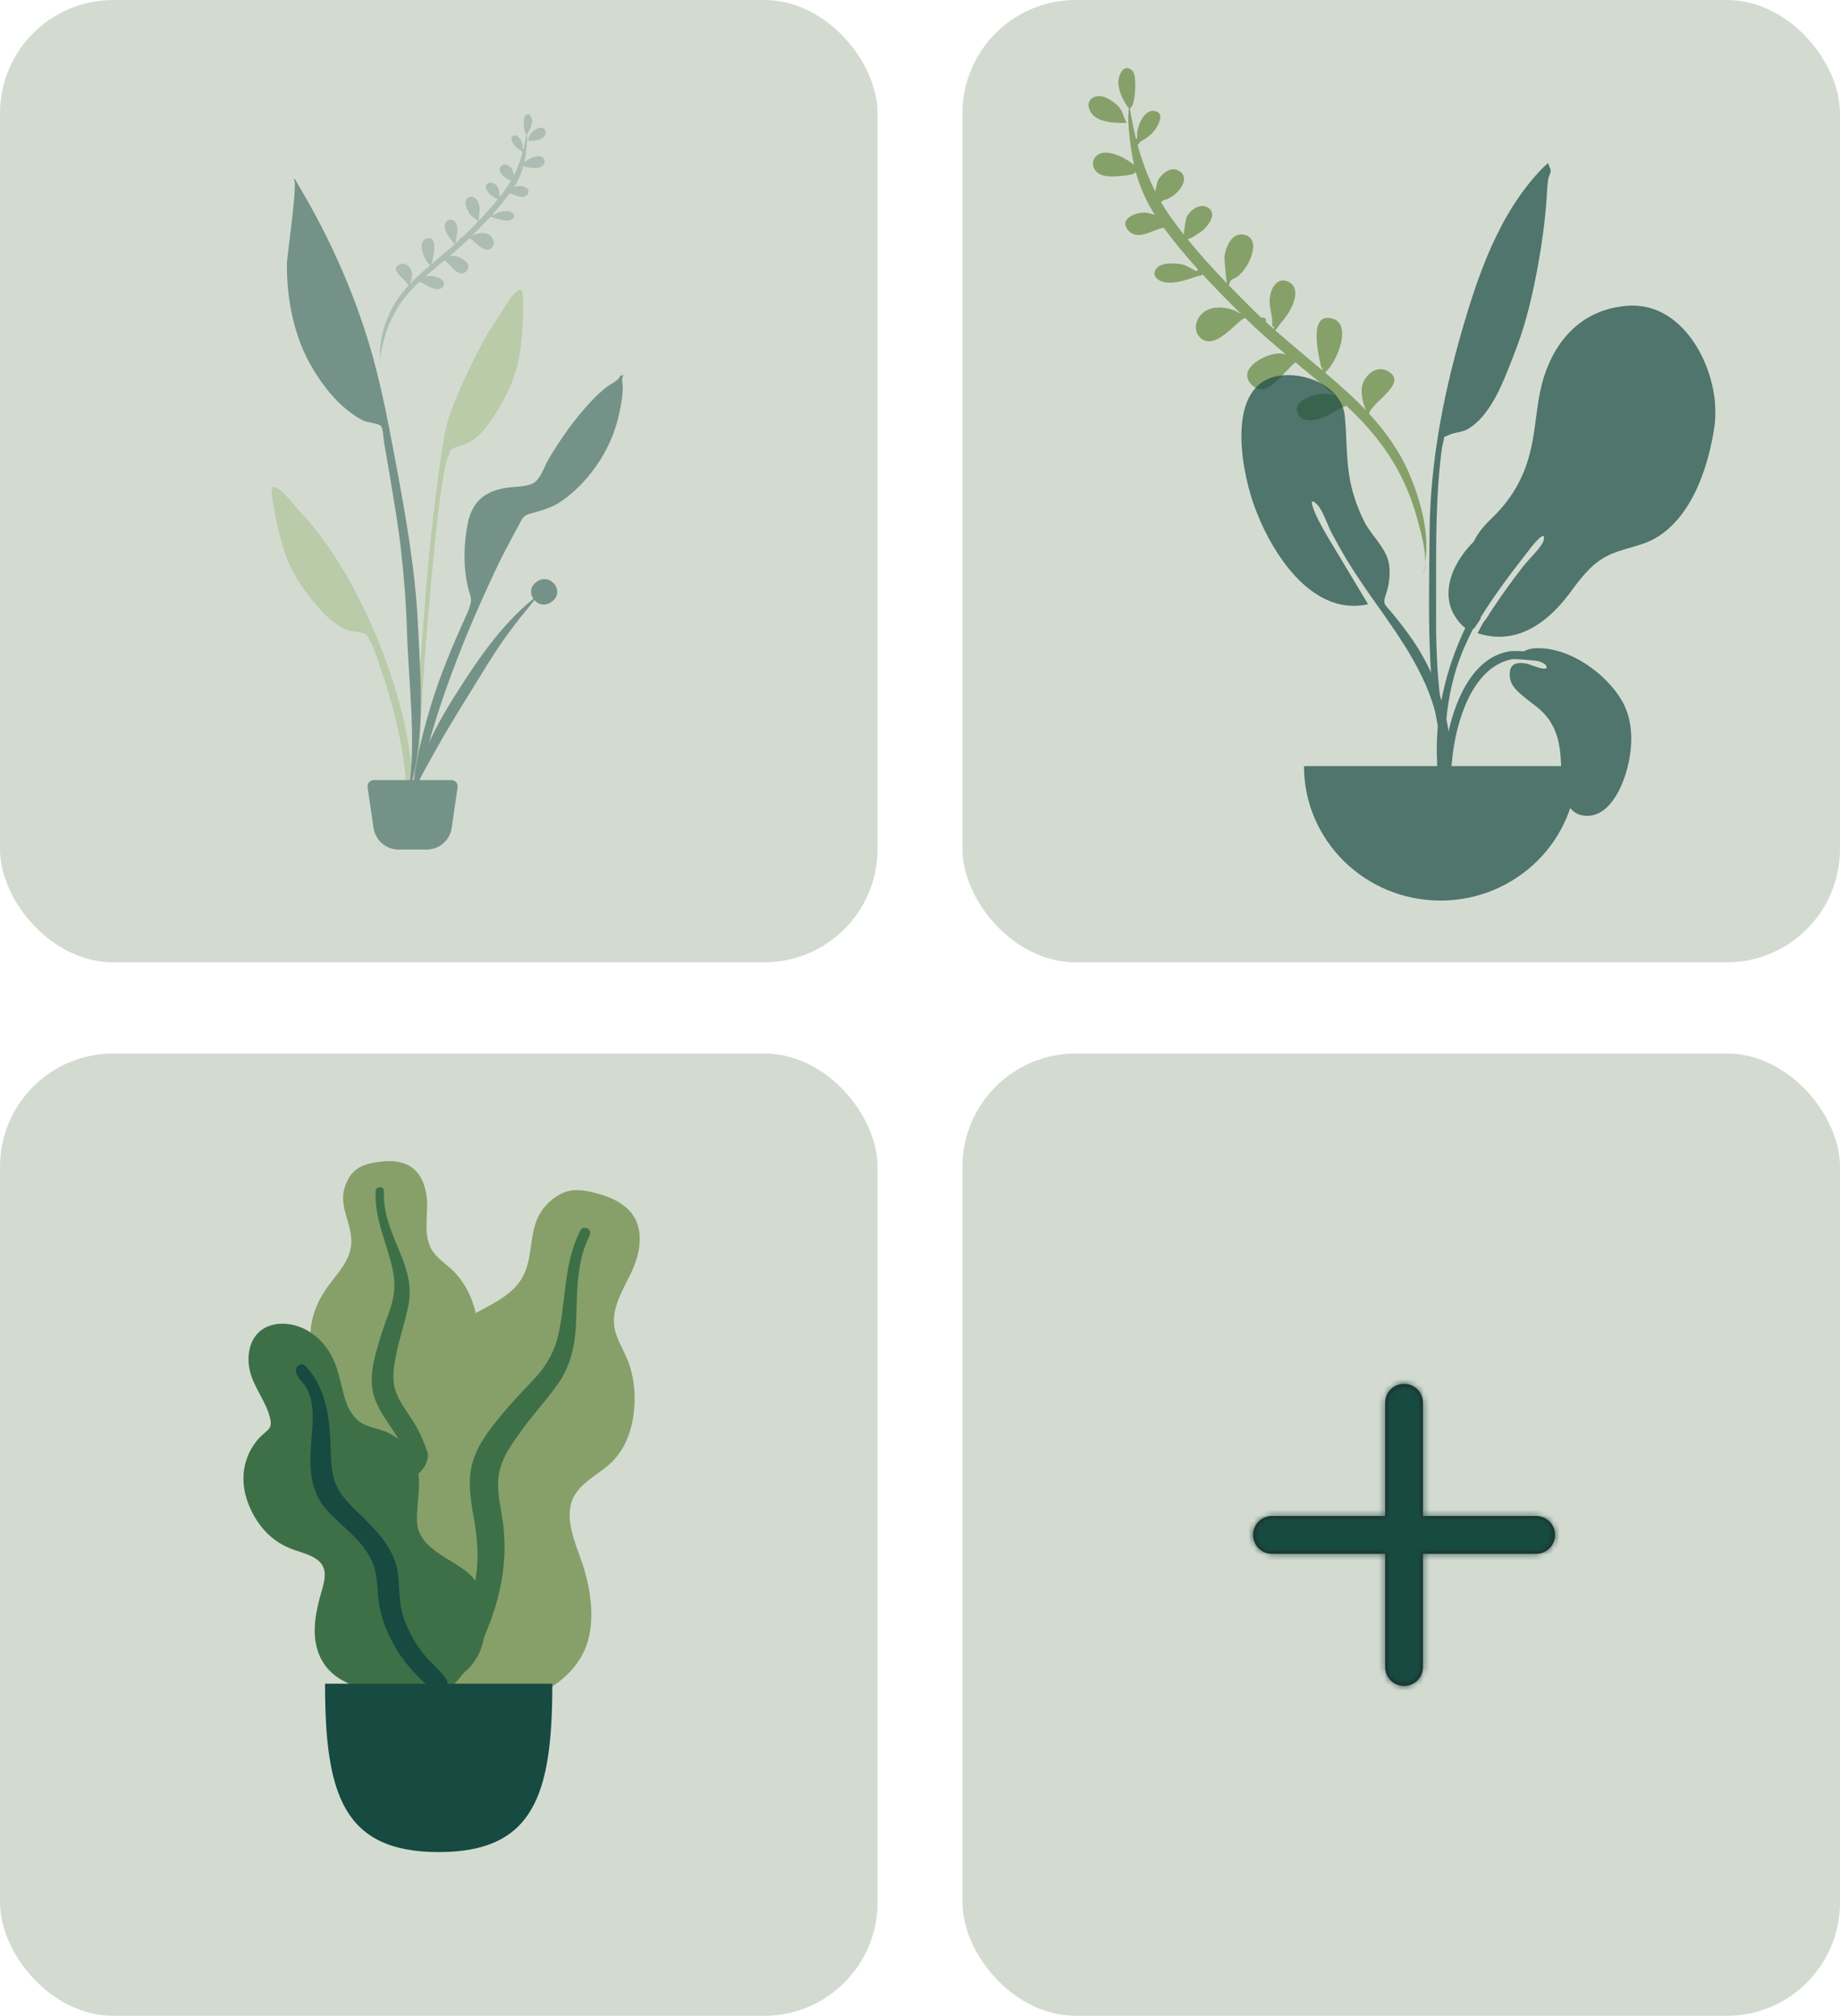 <svg width="325" height="356" viewBox="0 0 325 356" fill="none" xmlns="http://www.w3.org/2000/svg">
<rect width="155" height="169.904" rx="20" fill="#D3DBD1"/>
<rect y="186" width="155" height="169.904" rx="20" fill="#D3DBD1"/>
<rect x="170" width="155" height="169.904" rx="20" fill="#D3DBD1"/>
<rect x="170" y="186" width="155" height="169.904" rx="20" fill="#D3DBD1"/>
<path fill-rule="evenodd" clip-rule="evenodd" d="M271.333 267.667H251.333V247.667C251.333 245.823 249.84 244.333 248 244.333C246.16 244.333 244.667 245.823 244.667 247.667V267.667H224.667C222.827 267.667 221.333 269.157 221.333 271C221.333 272.843 222.827 274.333 224.667 274.333H244.667V294.333C244.667 296.177 246.16 297.667 248 297.667C249.84 297.667 251.333 296.177 251.333 294.333V274.333H271.333C273.173 274.333 274.667 272.843 274.667 271C274.667 269.157 273.173 267.667 271.333 267.667" fill="#231F20"/>
<mask id="mask0_287_1132" style="mask-type:luminance" maskUnits="userSpaceOnUse" x="221" y="244" width="54" height="54">
<path fill-rule="evenodd" clip-rule="evenodd" d="M271.333 267.667H251.333V247.667C251.333 245.823 249.84 244.333 248 244.333C246.16 244.333 244.667 245.823 244.667 247.667V267.667H224.667C222.827 267.667 221.333 269.157 221.333 271C221.333 272.843 222.827 274.333 224.667 274.333H244.667V294.333C244.667 296.177 246.16 297.667 248 297.667C249.84 297.667 251.333 296.177 251.333 294.333V274.333H271.333C273.173 274.333 274.667 272.843 274.667 271C274.667 269.157 273.173 267.667 271.333 267.667" fill="white"/>
</mask>
<g mask="url(#mask0_287_1132)">
<rect x="208" y="231" width="80" height="80" fill="#174A41"/>
</g>
<g clip-path="url(#clip0_287_1132)">
<path fill-rule="evenodd" clip-rule="evenodd" d="M195.37 17.25C193.746 16.457 191.581 17.376 192.484 19.472C193.452 21.716 197.028 21.744 199.048 21.699C198.846 21.689 198.195 19.631 197.972 19.32C197.315 18.403 196.368 17.738 195.37 17.25ZM214.081 57.485C214.114 57.517 214.49 57.83 214.081 57.485ZM193.805 27.4C192.855 28.115 192.81 29.378 193.586 30.233C194.511 31.25 196.198 31.213 197.458 31.114C198.028 31.069 201.072 30.829 200.35 30.339C200.406 30.359 200.522 30.409 200.646 30.477C200.712 30.718 200.782 30.957 200.855 31.195C200.838 31.205 200.822 31.216 200.803 31.227C200.824 31.218 200.838 31.208 200.857 31.199C201.588 33.579 202.63 35.846 203.994 37.966C203.484 37.768 202.955 37.618 202.419 37.552C200.832 37.354 197.492 38.569 199.268 40.65C200.97 42.645 203.621 40.504 205.554 40.209C207.428 42.785 209.495 45.253 211.661 47.639C211.528 47.68 211.412 47.765 211.345 47.898C210.476 47.464 209.571 46.843 208.767 46.675C207.606 46.432 205.227 46.286 204.35 47.308C203.271 48.566 204.427 49.587 205.702 49.828C207.55 50.178 209.969 49.289 211.747 48.688C211.95 48.724 212.172 48.665 212.305 48.505C212.344 48.492 212.384 48.48 212.422 48.468C214.615 50.842 216.893 53.138 219.156 55.383C219.132 55.382 219.108 55.38 219.083 55.379C218.492 54.998 217.859 54.685 217.173 54.521C215.585 54.14 213.716 54.138 212.427 55.269C211.144 56.396 210.689 58.365 212.017 59.63C214.675 62.162 218.592 56.389 219.933 56.148C222.233 58.406 224.665 60.516 227.135 62.583C226.855 62.499 226.567 62.437 226.27 62.409C223.847 62.181 218.161 65.105 221.134 67.981C223.725 70.488 226.723 65.663 228.811 63.976C231.139 65.903 233.48 67.816 235.755 69.804C234.514 69.479 233.315 69.432 231.985 69.827C230.608 70.237 228.388 71.26 229.258 73.09C230.143 74.95 232.809 74.103 234.198 73.513C234.956 73.191 236.475 72.103 237.808 71.645C241.438 75.019 244.583 78.736 246.963 83.113C248.449 85.846 249.577 88.766 250.371 91.768C250.877 93.683 251.876 96.901 251.676 99.394C252.628 94.403 250.906 88.409 249.05 83.948C247.344 79.846 244.791 76.245 241.8 73.004C242.551 70.781 248.868 67.576 245.091 65.512C243.086 64.42 241.032 66.232 240.594 68.15C240.293 69.468 240.751 71.125 241.238 72.404C240.297 71.416 239.319 70.46 238.312 69.535C236.919 68.257 235.493 67.016 234.053 65.791C236.425 63.597 238.671 57.324 235.49 56.298C230.792 54.788 233.054 63.344 233.382 64.948C233.475 64.953 233.547 64.925 233.601 64.866C233.574 65.013 233.544 65.17 233.507 65.328C230.751 62.996 227.954 60.709 225.25 58.321C225.494 58.143 225.881 57.466 226.185 57.105C226.872 56.292 227.53 55.443 228.01 54.492C228.769 52.99 229.501 50.593 227.489 49.709C225.302 48.746 224.262 51.457 224.247 53.074C224.236 54.193 224.546 55.255 224.707 56.351C224.757 56.693 224.563 58.234 225.036 57.572C225.014 57.816 225.011 57.993 225.022 58.118C224.536 57.688 224.055 57.252 223.576 56.813C223.598 56.758 223.614 56.697 223.618 56.627C223.644 56.145 223.151 55.959 222.805 56.101C222.174 55.51 221.548 54.911 220.934 54.301C219.632 53.008 218.311 51.678 216.999 50.32C217.283 50.079 217.17 49.746 217.436 49.49C217.702 49.235 218.226 49.094 218.538 48.858C219.324 48.261 219.976 47.393 220.447 46.538C221.225 45.126 222.231 42.164 219.958 41.491C217.614 40.796 216.425 43.648 216.274 45.431C216.245 45.776 216.508 48.888 216.709 50.018C214.281 47.494 211.894 44.875 209.731 42.21C210.387 42.204 212.246 40.882 212.622 40.521C213.539 39.64 214.997 37.695 213.389 36.665C211.959 35.752 210.197 37.075 209.586 38.36C209.485 38.572 209.131 40.542 209.103 41.425C208.208 40.296 207.354 39.159 206.559 38.019C206.03 37.261 205.534 36.483 205.071 35.688C205.183 35.626 205.288 35.517 205.387 35.382C207.771 34.984 210.811 31.321 208.01 30.047C206.677 29.441 205.231 30.692 204.577 31.716C204.444 31.925 204.227 32.979 204.05 33.81C202.718 31.177 201.699 28.39 200.924 25.533C201.131 25.482 201.307 25.326 201.33 25.057C202.488 24.408 203.402 23.867 204.211 22.617C204.713 21.841 205.617 20.068 204.142 19.637C202.222 19.077 201.016 21.963 200.859 23.385C200.84 23.55 200.841 24.03 200.847 24.47C200.781 24.461 200.713 24.462 200.647 24.474C200.206 22.704 199.854 20.912 199.575 19.117C200.622 18.785 200.804 13.368 200.106 12.596C198.546 10.869 197.446 13.364 197.529 14.683C197.628 16.238 198.344 17.652 199.196 18.907C199.287 19.04 199.261 19.034 199.285 18.849C199.298 18.94 199.329 19.008 199.375 19.057C199.331 19.875 199.245 20.713 199.287 21.437C199.405 23.512 199.65 25.598 200.006 27.645C200.093 28.143 200.192 28.637 200.304 29.127C199.461 28.42 198.326 27.793 197.881 27.596C196.728 27.087 194.951 26.538 193.805 27.4ZM251.811 99.401C251.757 100.125 251.625 100.787 251.377 101.333C251.563 100.711 251.705 100.065 251.811 99.401Z" fill="#86A06A"/>
<g opacity="0.7">
<path fill-rule="evenodd" clip-rule="evenodd" d="M226.959 66.237C231.469 66.007 237.047 68.599 237.528 73.425C237.878 76.932 237.769 80.428 238.31 83.93C238.743 86.728 239.658 89.415 240.905 91.964C242.105 94.415 244.594 96.501 245.241 99.12C245.654 100.789 245.423 103.136 244.854 104.768C244.162 106.752 244.53 106.595 245.908 108.261C248.61 111.524 251.042 114.87 252.762 118.767C255.24 124.38 256.865 130.942 255.945 137.086C255.828 137.866 255.689 140.666 254.598 140.862C253.379 141.081 253.949 139.48 254.014 138.962C254.429 135.662 254.797 132.776 254.297 129.424C252.367 116.49 242.941 107.968 236.804 96.99C236.467 96.424 235.754 95.076 235.259 94.187C234.477 92.783 233.691 90.111 232.633 89.07C230.64 87.109 232.472 91.052 232.861 91.805C233.352 92.757 233.892 93.769 234.395 94.603C236.698 98.47 239.268 102.692 241.646 106.679C231.361 108.986 224.118 96.813 221.357 88.81C219.083 82.217 216.363 66.801 226.959 66.237Z" fill="#174A41"/>
<path fill-rule="evenodd" clip-rule="evenodd" d="M287.409 53.993C279.869 54.582 275.029 59.48 272.776 66.33C271.561 70.022 271.422 73.814 270.747 77.608C269.732 83.316 267.548 87.641 263.279 91.708C261.957 92.968 260.983 94.261 260.29 95.644C258.915 97.025 257.718 98.588 256.839 100.499C255.716 102.94 255.398 105.868 256.695 108.301C257.043 108.955 257.913 110.268 258.815 110.865C255.439 117.942 253.583 125.692 253.793 133.433C253.919 138.106 254.151 142.78 254.421 147.447C254.494 148.7 254.908 150.77 255.531 148.668C256.101 146.746 255.386 143.728 255.32 141.72C254.998 131.937 254.723 123.042 258.814 113.902C259.243 112.944 259.698 111.994 260.172 111.051C260.199 111.035 260.225 111.016 260.251 110.997C260.269 111.011 260.286 111.026 260.304 111.039C260.334 110.986 260.376 110.923 260.424 110.852C260.56 110.714 260.678 110.54 260.791 110.345C261.154 109.85 261.565 109.269 261.567 108.95C261.567 108.948 261.565 108.944 261.565 108.942C264.098 104.872 266.998 101.027 269.961 97.257C269.939 97.284 273.175 92.947 272.674 95.345C272.433 96.501 270.053 98.703 269.092 99.927C266.965 102.651 264.468 106.102 262.393 109.44C262.114 109.598 261.719 110.373 261.434 110.951C261.277 111.244 261.13 111.539 260.985 111.796C268.338 114.187 274.057 109.37 277.957 103.767C277.962 103.76 277.966 103.754 277.971 103.747C279.158 102.199 280.373 100.661 281.892 99.438C284.426 97.395 287.14 97.035 290.128 96.03C298.276 93.29 301.74 82.894 302.84 75.181C304.082 66.479 298.01 53.135 287.409 53.993Z" fill="#174A41"/>
<path fill-rule="evenodd" clip-rule="evenodd" d="M272.516 29.624C264.777 37.552 261.039 48.549 258.079 58.888C254.772 70.434 252.589 82.159 252.505 94.165C252.45 102.052 252.232 109.989 252.699 117.867C252.865 120.665 253.149 123.468 253.599 126.236C253.636 126.463 254.644 132.643 255.608 131.203C256.157 130.384 254.575 124.792 254.456 123.861C253.784 118.615 253.627 113.33 253.66 108.046C253.714 99.346 253.454 90.691 254.349 82.023C254.483 80.729 254.588 79.37 254.901 78.104C255.232 76.758 254.81 77.345 255.89 76.812C256.939 76.294 258.236 76.368 259.325 75.719C263.643 73.141 265.852 66.519 267.572 62.174C269.538 57.205 270.734 51.907 271.688 46.678C272.389 42.836 272.891 39.018 273.174 35.127C273.264 33.9 273.269 32.618 273.514 31.412C273.58 31.087 273.911 30.511 273.899 30.223C273.873 29.613 273.499 29.255 273.469 28.743C273.145 29.03 272.827 29.323 272.516 29.624Z" fill="#174A41"/>
<path fill-rule="evenodd" clip-rule="evenodd" d="M230.321 135.259C230.321 148.371 241.119 159 254.437 159C267.756 159 278.554 148.371 278.554 135.259" fill="#174A41"/>
<path fill-rule="evenodd" clip-rule="evenodd" d="M256.373 135.334H255.098C255.187 133.76 255.303 132.189 255.571 130.633C256.593 124.68 259.789 115.938 266.8 114.972C267.058 114.936 268.01 114.93 269.162 114.996C269.708 114.696 270.32 114.514 270.965 114.472C276.933 114.039 283.599 118.779 286.478 123.712C288.799 127.69 288.408 132.912 286.974 137.138C286.014 139.967 283.919 144 280.425 144.039C276.054 144.089 275.843 138.77 275.758 135.661C275.646 131.527 275.116 127.926 271.807 125.108C271.036 124.452 270.193 123.874 269.414 123.227C268.194 122.214 266.846 121.177 266.689 119.501C266.472 117.188 267.798 116.772 269.823 117.202C270.168 117.275 273.644 118.81 273.129 117.597C272.972 117.226 272.398 116.932 271.674 116.712C269.799 116.511 267.564 116.278 266.921 116.417C259.985 117.915 257.284 127.374 256.567 133.383C256.49 134.032 256.427 134.683 256.373 135.334Z" fill="#174A41"/>
</g>
</g>
<path opacity="0.2" fill-rule="evenodd" clip-rule="evenodd" d="M94.907 22.687C95.691 22.298 96.736 22.749 96.3 23.776C95.833 24.876 94.107 24.889 93.133 24.868C93.23 24.863 93.544 23.854 93.652 23.701C93.969 23.252 94.426 22.926 94.907 22.687ZM85.886 42.726C85.864 42.749 85.609 42.963 85.886 42.726ZM95.818 27.793C96.287 28.148 96.309 28.774 95.926 29.198C95.469 29.703 94.637 29.686 94.016 29.637C93.735 29.614 92.234 29.496 92.59 29.253C92.562 29.263 92.505 29.288 92.444 29.322C92.411 29.441 92.376 29.559 92.34 29.678C92.349 29.683 92.357 29.688 92.366 29.693C92.356 29.689 92.349 29.684 92.34 29.68C91.978 30.861 91.464 31.985 90.791 33.038C91.042 32.94 91.303 32.865 91.567 32.832C92.35 32.733 93.997 33.335 93.121 34.368C92.281 35.358 90.974 34.297 90.021 34.151C89.096 35.429 88.076 36.654 87.007 37.839C87.073 37.859 87.13 37.901 87.163 37.967C87.591 37.752 88.038 37.443 88.435 37.36C89.007 37.239 90.181 37.166 90.613 37.673C91.145 38.296 90.574 38.803 89.945 38.923C89.034 39.097 87.841 38.657 86.964 38.359C86.864 38.377 86.755 38.348 86.689 38.269C86.67 38.262 86.65 38.256 86.632 38.25C85.549 39.428 84.426 40.568 83.309 41.683C83.321 41.682 83.333 41.681 83.345 41.681C83.636 41.491 83.949 41.336 84.287 41.255C85.07 41.065 85.992 41.064 86.627 41.625C87.26 42.183 87.484 43.16 86.829 43.788C85.517 45.045 83.587 42.182 82.926 42.063C81.791 43.183 80.591 44.231 79.372 45.257C79.51 45.215 79.652 45.184 79.799 45.17C80.994 45.056 83.797 46.506 82.33 47.934C81.052 49.178 79.574 46.785 78.545 45.948C77.396 46.905 76.242 47.855 75.119 48.841C75.731 48.68 76.323 48.656 76.978 48.852C77.657 49.055 78.752 49.562 78.323 50.47C77.886 51.393 76.571 50.974 75.886 50.681C75.512 50.522 74.763 49.983 74.106 49.756C72.315 51.43 70.763 53.275 69.588 55.447C68.855 56.804 68.298 58.253 67.905 59.742C67.655 60.693 67.162 62.289 67.26 63.526C66.791 61.05 67.642 58.076 68.558 55.862C69.401 53.827 70.661 52.039 72.137 50.431C71.767 49.328 68.653 47.74 70.516 46.714C71.505 46.172 72.517 47.07 72.733 48.022C72.881 48.676 72.655 49.498 72.414 50.133C72.878 49.642 73.361 49.168 73.858 48.709C74.545 48.074 75.249 47.458 75.959 46.85C74.79 45.762 73.684 42.651 75.253 42.141C77.57 41.39 76.453 45.636 76.291 46.432C76.245 46.434 76.209 46.42 76.183 46.391C76.196 46.464 76.211 46.542 76.229 46.62C77.589 45.462 78.968 44.327 80.303 43.142C80.183 43.054 79.992 42.718 79.842 42.539C79.503 42.136 79.179 41.715 78.942 41.243C78.569 40.498 78.208 39.309 79.201 38.87C80.28 38.391 80.792 39.736 80.799 40.538C80.804 41.093 80.651 41.62 80.571 42.164C80.546 42.334 80.641 43.099 80.408 42.77C80.419 42.891 80.421 42.979 80.415 43.041C80.655 42.827 80.892 42.611 81.129 42.393C81.118 42.366 81.11 42.336 81.108 42.301C81.095 42.062 81.338 41.97 81.509 42.04C81.821 41.746 82.129 41.449 82.432 41.146C83.075 40.505 83.727 39.844 84.374 39.17C84.234 39.051 84.29 38.886 84.158 38.759C84.027 38.632 83.769 38.562 83.615 38.445C83.228 38.15 82.906 37.719 82.674 37.295C82.291 36.595 81.796 35.125 82.917 34.791C84.073 34.446 84.659 35.86 84.733 36.744C84.747 36.916 84.617 38.46 84.517 39.02C85.715 37.767 86.893 36.468 87.96 35.145C87.637 35.142 86.72 34.486 86.535 34.307C86.083 33.871 85.364 32.906 86.158 32.395C86.863 31.942 87.732 32.597 88.033 33.235C88.082 33.34 88.257 34.317 88.27 34.755C88.712 34.195 89.133 33.631 89.525 33.065C89.787 32.688 90.031 32.302 90.26 31.908C90.205 31.877 90.153 31.823 90.105 31.756C88.929 31.559 87.43 29.743 88.812 29.11C89.47 28.809 90.183 29.429 90.505 29.937C90.57 30.041 90.677 30.564 90.764 30.976C91.422 29.669 91.925 28.286 92.308 26.869C92.206 26.843 92.119 26.766 92.108 26.633C91.537 26.311 91.086 26.043 90.688 25.423C90.44 25.038 89.995 24.159 90.723 23.945C91.67 23.666 92.264 25.098 92.341 25.803C92.35 25.885 92.349 26.123 92.346 26.341C92.379 26.337 92.412 26.337 92.445 26.343C92.663 25.465 92.837 24.576 92.975 23.685C92.458 23.521 92.37 20.833 92.715 20.45C93.484 19.593 94.026 20.831 93.985 21.485C93.936 22.256 93.582 22.958 93.162 23.581C93.117 23.647 93.13 23.644 93.118 23.552C93.112 23.597 93.096 23.631 93.073 23.655C93.095 24.061 93.137 24.477 93.117 24.836C93.058 25.865 92.936 26.9 92.76 27.916C92.717 28.163 92.668 28.408 92.613 28.651C93.028 28.301 93.589 27.989 93.808 27.892C94.377 27.639 95.253 27.366 95.818 27.793ZM67.167 63.428C67.194 63.759 67.276 64.061 67.436 64.308C67.319 64.025 67.23 63.731 67.167 63.428Z" fill="#174A41"/>
<g opacity="0.5">
<path fill-rule="evenodd" clip-rule="evenodd" d="M87.769 56.381C88.706 55.044 90.447 51.648 91.766 51.17C92.616 50.862 92.368 54.045 92.379 54.653C92.42 57.001 92.191 59.334 91.909 61.663C91.4 65.862 89.737 69.602 87.456 73.176C86.282 75.016 84.905 76.877 82.999 78.025C82.121 78.553 81.065 78.642 80.198 79.097C79.188 79.627 79.738 79.198 79.283 80.251C78.651 81.711 78.449 83.595 78.157 85.154C76.814 92.308 73.565 130.128 74.128 137.406C74.178 138.051 73.279 138.205 73.234 137.417C72.995 133.242 75.06 104.328 76.102 94.873C77.144 85.417 78.198 77.063 79.255 73.792C80.538 69.823 82.854 65.05 84.782 61.349C85.678 59.63 86.654 57.969 87.769 56.381Z" fill="#A0BB81"/>
<path fill-rule="evenodd" clip-rule="evenodd" d="M94.729 102.757C97.169 100.965 99.81 104.346 97.602 106.138C96.381 107.128 95.105 106.776 94.387 105.95C93.92 106.519 93.484 107.113 93.064 107.615C91.787 109.145 90.579 110.712 89.424 112.314C87.027 115.644 84.972 119.162 82.823 122.616C80.703 126.025 78.6 129.451 76.678 132.946C75.05 135.907 72.88 139.39 72.322 142.637C73.168 135.752 76.377 129.134 80.199 123.065C83.989 117.046 88.339 110.472 94.208 105.721C93.611 104.843 93.594 103.589 94.729 102.757Z" fill="#174A41"/>
<path fill-rule="evenodd" clip-rule="evenodd" d="M48.427 85.966C49.792 86.233 52.023 89.322 53.149 90.499C54.487 91.897 55.7 93.388 56.844 94.95C59.307 98.311 61.509 101.886 63.382 105.613C66.435 111.689 68.881 117.927 70.656 124.544C71.743 128.594 72.446 132.792 72.863 136.961C72.942 137.747 73.766 143.809 72.579 143.972C71.51 144.119 71.84 139.369 71.789 138.723C71.206 131.434 69.461 124.342 67.034 117.472C66.505 115.976 66.013 114.142 65.168 112.796C64.559 111.826 65.164 112.164 64.093 111.797C63.175 111.481 62.128 111.558 61.187 111.172C59.143 110.334 57.506 108.707 56.071 107.07C53.283 103.889 51.074 100.447 49.922 96.371C49.283 94.111 48.696 91.837 48.37 89.507C48.286 88.905 47.547 85.794 48.427 85.966Z" fill="#A0BB81"/>
<path fill-rule="evenodd" clip-rule="evenodd" d="M53.815 34.574C58.959 43.493 63.185 53.292 65.914 63.216C67.568 69.229 68.724 75.399 69.873 81.524C71.652 91.009 73.335 100.493 73.813 110.146C74.295 119.855 75.247 131.054 72.068 140.405C73.656 130.911 72.144 120.805 71.876 111.252C71.748 106.691 71.378 102.175 70.891 97.641C70.419 93.243 69.649 88.866 68.931 84.503C68.581 82.378 68.214 80.256 67.84 78.135C67.728 77.502 67.681 75.625 67.279 75.192C66.876 74.757 64.814 74.58 64.167 74.261C62.864 73.618 61.639 72.704 60.554 71.739C58.474 69.889 56.666 67.472 55.238 65.089C51.934 59.576 50.613 52.847 50.68 46.462C50.693 45.222 52.687 31.872 51.886 31.688C51.934 31.632 51.98 31.574 52.023 31.513C52.629 32.528 53.224 33.55 53.815 34.574Z" fill="#174A41"/>
<path fill-rule="evenodd" clip-rule="evenodd" d="M109.329 66.744C109.408 66.629 109.925 65.833 109.665 65.884C110.194 65.781 108.936 66.762 110.256 66.16C109.629 66.752 109.991 67.52 109.999 68.317C110.013 69.609 109.797 70.892 109.553 72.157C109.168 74.157 108.595 76.101 107.763 77.962C105.95 82.015 102.87 85.918 99.215 88.452C97.41 89.703 95.641 90.129 93.583 90.705C92.283 91.069 92.18 91.742 91.49 93.003C90.053 95.631 88.642 98.249 87.375 100.965C85.862 104.209 84.393 107.456 83.007 110.757C78.34 121.875 74.541 133.394 72.546 145.314C72.498 138.289 74.123 131.054 76.173 124.359C77.666 119.48 79.61 114.778 81.683 110.123C82.185 108.995 82.947 107.544 83.16 106.299C83.309 105.427 82.853 104.588 82.644 103.669C81.828 100.09 81.887 96.081 82.603 92.484C83.392 88.516 85.675 86.675 89.536 86.113C90.949 85.908 92.744 85.983 94.039 85.381C95.45 84.725 96.032 82.57 96.834 81.186C98.989 77.469 101.549 73.905 104.489 70.773C105.303 69.906 106.178 69.106 107.107 68.365C107.693 67.897 108.93 67.32 109.329 66.744Z" fill="#174A41"/>
<path fill-rule="evenodd" clip-rule="evenodd" d="M66.028 137.727H79.732C80.349 137.727 80.848 138.227 80.848 138.843C80.848 138.897 80.844 138.952 80.836 139.006L79.777 146.188C79.454 148.378 77.575 150 75.362 150H70.398C68.185 150 66.306 148.378 65.983 146.188L64.924 139.006C64.834 138.396 65.255 137.829 65.865 137.739C65.919 137.731 65.973 137.727 66.028 137.727Z" fill="#174A41"/>
</g>
<g clip-path="url(#clip1_287_1132)">
<path fill-rule="evenodd" clip-rule="evenodd" d="M67.324 205.089C68.798 204.909 70.372 204.973 71.743 205.552C74.659 206.785 75.488 210.215 75.448 213.004C75.404 216.005 74.765 219.283 77.056 221.701C78.109 222.812 79.419 223.663 80.453 224.795C81.558 226.005 82.425 227.389 83.067 228.876C84.245 231.606 84.824 234.817 83.746 237.681C82.797 240.202 80.409 242.478 80.925 245.346C81.463 248.337 84.492 250.624 86.385 252.852C88.527 255.373 90.5 258.596 90.824 261.902C91.135 265.071 89.75 268.276 87.624 270.672C83.377 275.458 76.994 277.804 70.557 277.79C67.824 277.784 64.73 277.661 62.372 276.198C61.643 275.746 61.258 275.239 60.825 274.534C60.437 273.901 59.923 273.49 59.329 273.043C58.024 272.06 57.082 270.736 56.48 269.253C54.145 263.495 56.011 256.372 59.281 251.259C60.056 250.048 60.69 248.882 60.313 247.438C59.921 245.931 58.955 244.571 58.102 243.275C57.258 241.995 56.295 240.773 55.635 239.389C54.945 237.939 54.75 236.42 54.872 234.832C55.102 231.851 56.394 229.099 58.224 226.701C59.986 224.392 62.056 222.182 62.06 219.155C62.065 215.948 59.912 213.094 60.829 209.833C61.209 208.483 61.972 207.097 63.202 206.288C64.38 205.512 65.937 205.257 67.324 205.089Z" fill="#87A06A"/>
<path fill-rule="evenodd" clip-rule="evenodd" d="M66.361 210.217C66.388 209.786 66.901 209.527 67.305 209.64C67.837 209.788 67.827 210.283 67.813 210.723C67.77 212.078 67.966 213.395 68.293 214.71C68.973 217.443 70.229 219.961 71.225 222.587C72.219 225.21 72.686 227.918 72.102 230.694C71.552 233.311 70.689 235.861 70.126 238.481C69.63 240.791 69.102 243.226 69.857 245.53C70.584 247.748 72.191 249.554 73.348 251.558C75.744 255.706 76.807 260.308 76.949 265.044C77.015 267.243 76.955 269.463 76.443 271.62C76.148 272.862 75.752 274.54 74.683 275.398C74.19 275.793 73.348 275.93 72.933 275.344C72.543 274.795 72.885 273.945 73.009 273.359C73.544 270.825 73.652 268.236 73.524 265.663C73.4 263.17 73.104 260.682 72.316 258.302C71.585 256.093 70.475 254.109 69.168 252.176C67.836 250.207 66.451 248.234 65.901 245.9C65.342 243.531 65.796 241.119 66.403 238.795C67.046 236.336 67.887 233.948 68.757 231.556C69.605 229.225 69.905 227.019 69.437 224.58C68.513 219.76 66.038 215.236 66.361 210.217Z" fill="#3E7048"/>
<path fill-rule="evenodd" clip-rule="evenodd" d="M106.253 210.937C108.078 211.489 109.89 212.379 111.191 213.775C113.956 216.743 113.108 221.229 111.581 224.506C109.938 228.033 107.447 231.578 108.851 235.625C109.496 237.485 110.581 239.17 111.194 241.044C111.847 243.048 112.13 245.134 112.094 247.224C112.027 251.064 111.002 255.161 108.217 257.99C105.766 260.48 101.758 261.935 100.841 265.593C99.885 269.409 102.223 273.683 103.261 277.299C104.435 281.39 105.039 286.224 103.664 290.302C102.347 294.21 99.022 297.283 95.257 299.015C87.736 302.475 79.003 301.942 71.461 298.59C68.259 297.167 64.695 295.419 62.705 292.467C62.09 291.555 61.908 290.756 61.774 289.697C61.654 288.748 61.271 287.996 60.811 287.159C59.802 285.321 59.4 283.267 59.481 281.202C59.797 273.182 65.767 265.725 72.316 261.372C73.867 260.341 75.23 259.291 75.555 257.388C75.894 255.402 75.484 253.294 75.17 251.32C74.86 249.368 74.378 247.424 74.34 245.445C74.299 243.372 74.877 241.476 75.863 239.662C77.715 236.254 80.691 233.67 84.109 231.782C87.402 229.964 91.002 228.422 92.614 224.845C94.322 221.055 93.311 216.565 96.118 213.183C97.28 211.783 98.91 210.54 100.782 210.219C102.577 209.912 104.537 210.418 106.253 210.937Z" fill="#87A06A"/>
<path fill-rule="evenodd" clip-rule="evenodd" d="M102.526 217.205C102.785 216.71 103.521 216.672 103.934 217.016C104.478 217.468 104.206 218.049 103.958 218.564C103.195 220.146 102.733 221.808 102.424 223.535C101.781 227.127 101.926 230.765 101.709 234.393C101.492 238.019 100.613 241.47 98.472 244.453C96.452 247.265 94.102 249.833 92.066 252.643C90.271 255.119 88.373 257.728 88.045 260.85C87.729 263.856 88.658 266.833 88.957 269.811C89.577 275.974 88.399 281.978 86.075 287.661C84.995 290.3 83.759 292.897 82.026 295.184C81.028 296.501 79.682 298.282 77.981 298.74C77.197 298.951 76.14 298.673 75.963 297.763C75.796 296.909 76.643 296.08 77.095 295.452C79.054 292.73 80.541 289.72 81.745 286.606C82.91 283.589 83.873 280.488 84.204 277.258C84.51 274.261 84.255 271.332 83.743 268.361C83.221 265.334 82.64 262.274 83.224 259.224C83.816 256.125 85.615 253.507 87.548 251.071C89.592 248.495 91.832 246.106 94.107 243.727C96.324 241.409 97.835 238.954 98.57 235.821C100.024 229.63 99.51 222.981 102.526 217.205Z" fill="#3E7048"/>
<path fill-rule="evenodd" clip-rule="evenodd" d="M49.849 233.706C52.883 233.706 55.55 235.307 57.388 237.58C59.539 240.241 59.974 243.49 60.847 246.66C61.282 248.238 62.03 249.805 63.34 250.877C64.532 251.852 66.044 252.047 67.471 252.523C70.322 253.475 72.624 255.769 73.533 258.567C74.642 261.98 73.467 265.422 73.669 268.882C73.855 272.058 77 274.04 79.531 275.563C82.026 277.065 84.274 278.47 85.025 281.396C85.822 284.499 86.089 287.962 84.986 291.027C83.148 296.13 77.77 298.377 72.573 298.726C67.857 299.042 61.927 298.546 58.385 295.136C56.266 293.096 55.498 290.243 55.593 287.404C55.652 285.638 56.004 283.889 56.458 282.184C56.779 280.974 57.214 279.771 57.338 278.521C57.667 275.197 54.582 274.559 51.956 273.646C48.62 272.486 46.284 270.295 44.659 267.243C43.147 264.401 42.512 261.211 43.419 258.082C43.882 256.485 44.722 255.035 45.861 253.802C46.363 253.26 47.07 252.807 47.522 252.237C47.945 251.705 47.853 251.015 47.707 250.391C47.034 247.511 44.936 245.125 44.186 242.25C43.509 239.655 43.909 236.425 46.292 234.75C47.321 234.027 48.59 233.714 49.849 233.706Z" fill="#3E7048"/>
<path fill-rule="evenodd" clip-rule="evenodd" d="M53.983 241.211C57.198 244.622 58.072 249.251 58.329 253.736C58.472 256.252 58.323 258.905 59.065 261.345C59.7 263.433 61.188 265.03 62.723 266.538C65.811 269.576 69.256 272.663 70.159 277.059C70.689 279.638 70.331 282.303 71.064 284.854C71.73 287.173 72.902 289.451 74.328 291.409C75.477 292.986 76.973 294.193 78.228 295.663C78.611 296.112 79.16 296.772 79.001 297.406C78.817 298.148 77.868 298.382 77.195 298.266C75.625 297.994 74.304 296.502 73.278 295.416C71.777 293.83 70.502 292.123 69.466 290.209C68.315 288.083 67.388 285.827 66.993 283.442C66.582 280.967 66.786 278.389 65.848 276.014C64.27 272.018 60.441 269.66 57.673 266.546C54.225 262.665 54.739 257.835 55.092 253.061C55.286 250.438 55.479 247.475 54.148 245.08C53.64 244.166 52.507 243.314 52.289 242.274C52.089 241.322 53.181 240.36 53.983 241.211Z" fill="#174A41"/>
<path fill-rule="evenodd" clip-rule="evenodd" d="M57.412 297.269C57.412 316.778 60.609 327 77.485 327C94.362 327 97.559 316.778 97.559 297.269H57.412Z" fill="#174A41"/>
</g>
<defs>
<clipPath id="clip0_287_1132">
<rect width="111" height="147" fill="white" transform="translate(192 12)"/>
</clipPath>
<clipPath id="clip1_287_1132">
<rect width="70" height="122" fill="white" transform="translate(43 205)"/>
</clipPath>
</defs>
</svg>
